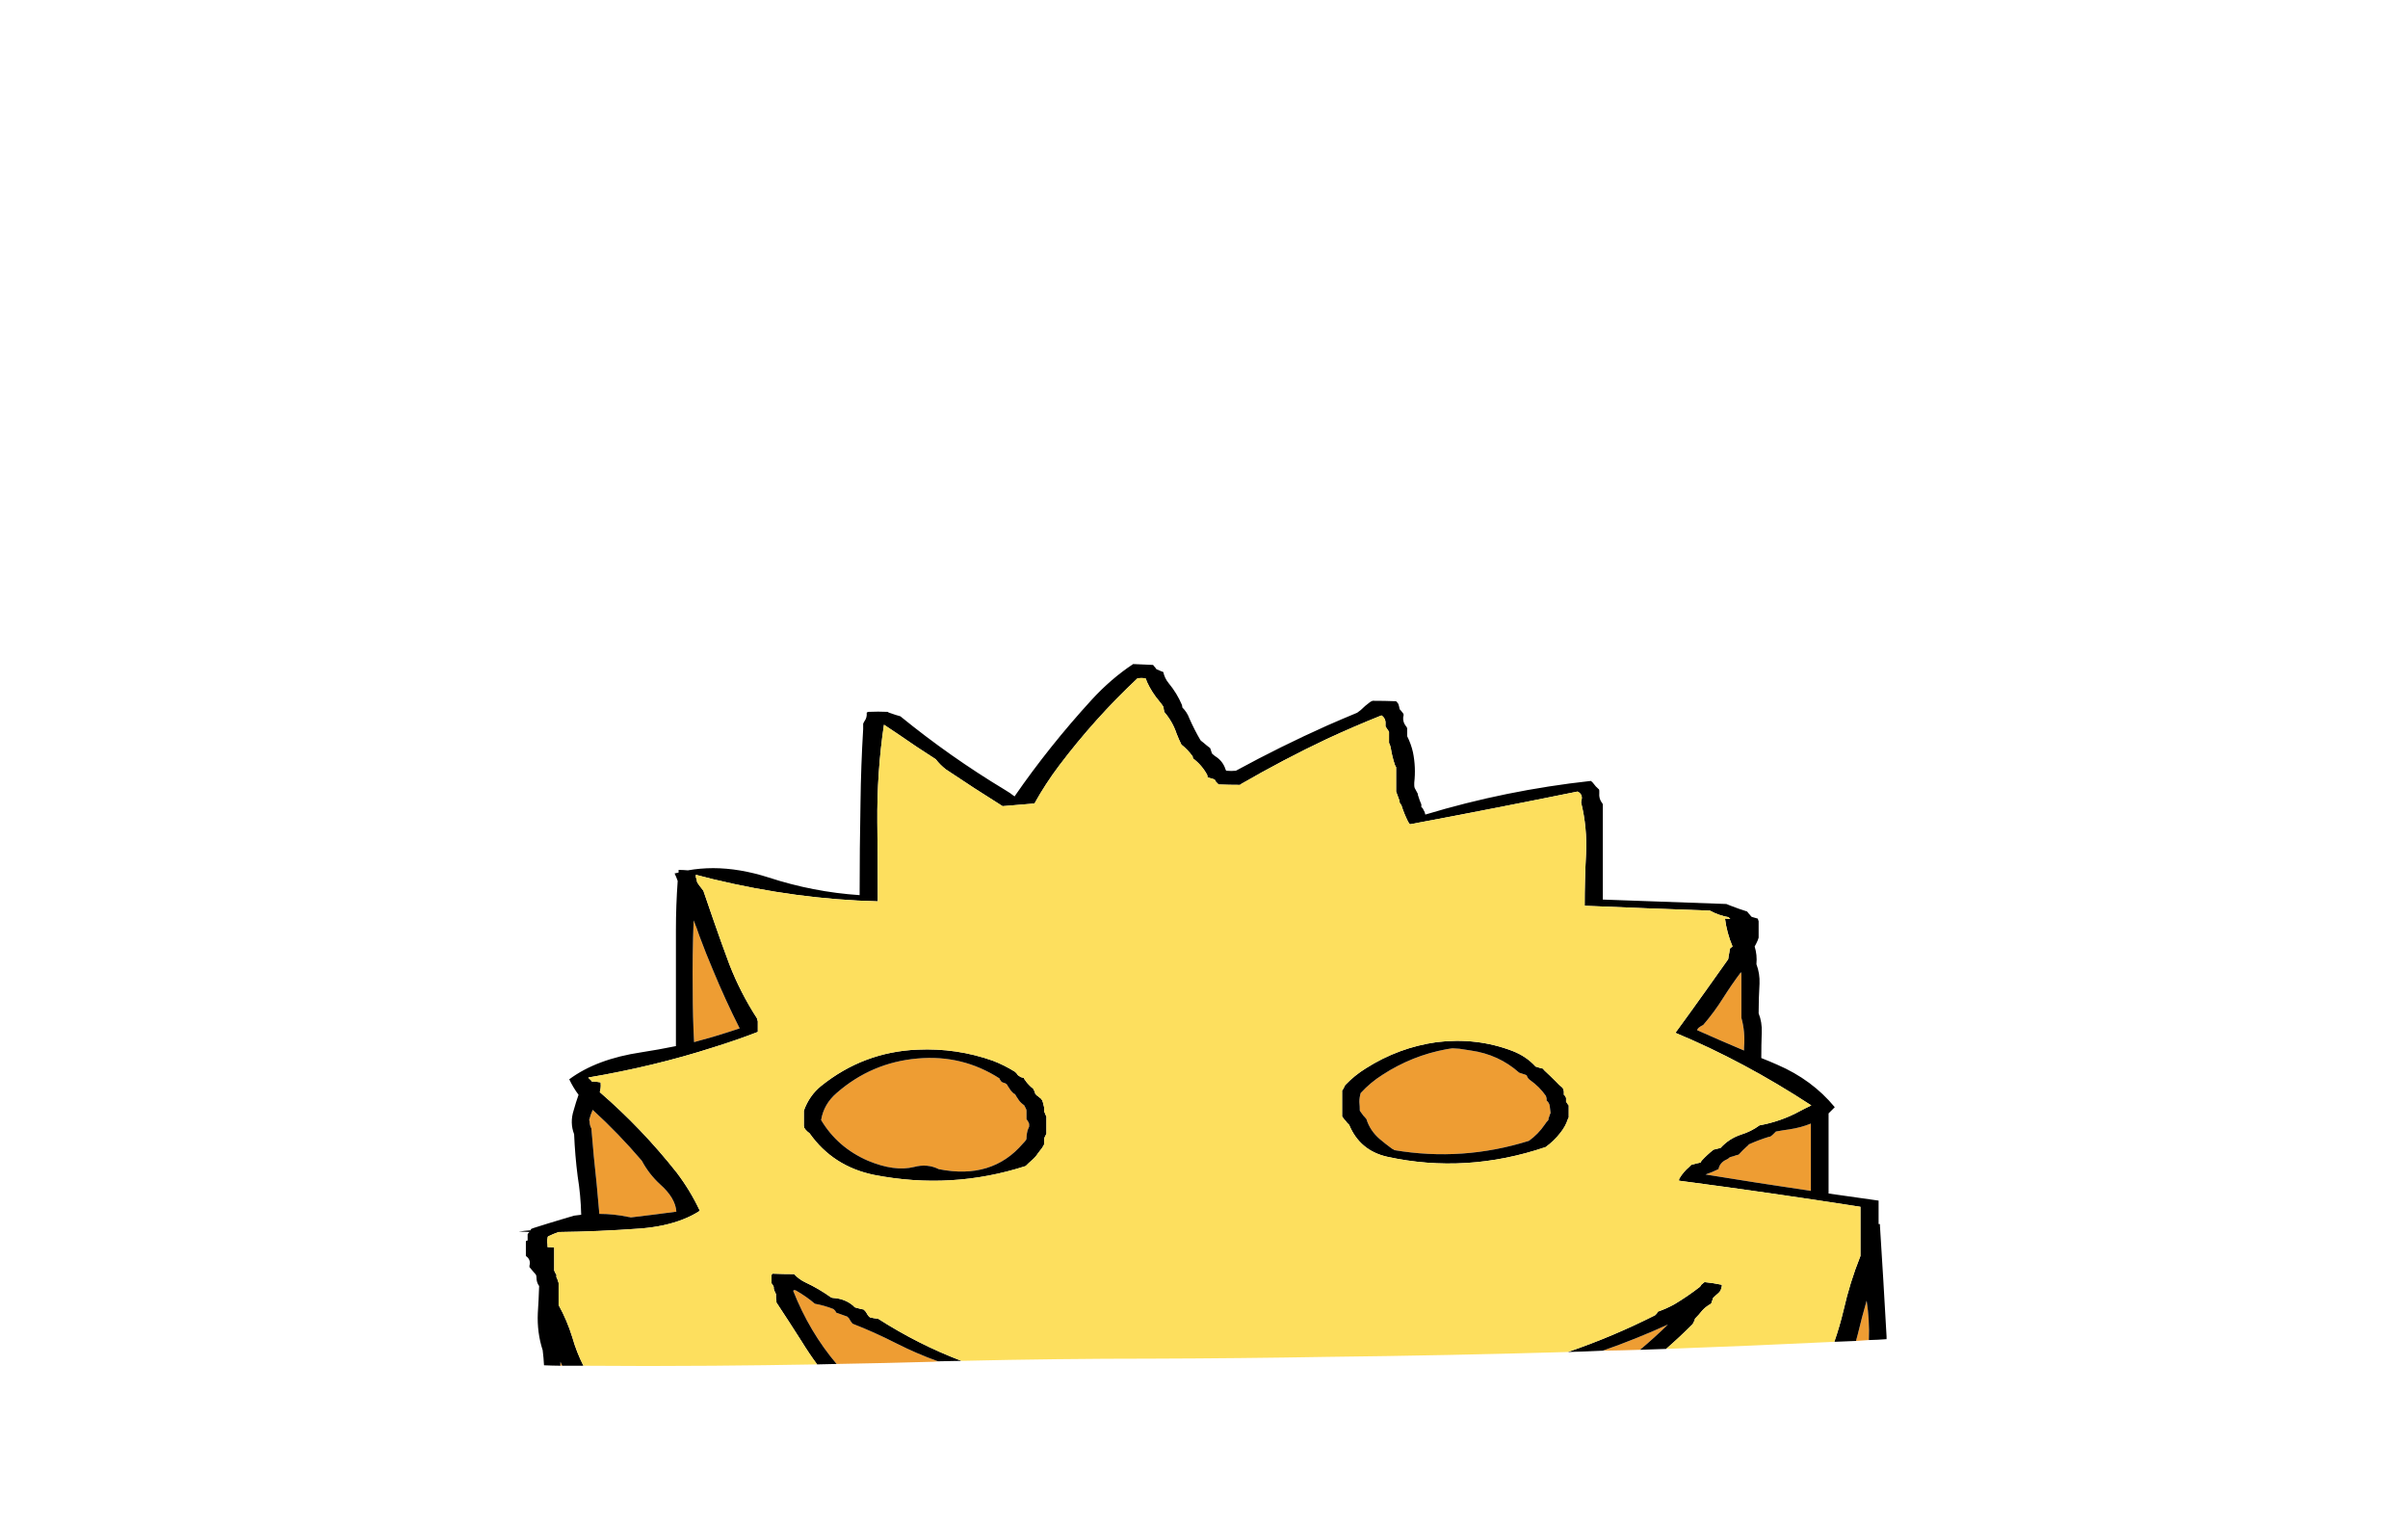 
<svg viewBox="0 0 272 172" height="172px" width="272px" y="0px" x="0px" preserveAspectRatio="none" xmlns:xlink="http://www.w3.org/1999/xlink" version="1.1" xmlns="http://www.w3.org/2000/svg">
<defs></defs>

<g id="Layer_2">
<g>
<g>
<g>
<path d="M 89.9 145.75
Q 89.65 145.65 89.6 145.8 91.453 150.463 94.5 154.05 99.971 153.956 105.5 153.8 105.73 153.793 105.95 153.75 103.579 152.901 101.3 151.75 98.75 150.45 96.3 149.5 96.05 149.2 95.9 148.9 95.8 148.8 95.7 148.7 95.15 148.5 94.45 148.25 94.4 148.15 94.35 148.05 94.25 147.95 94.15 147.85 93.15 147.45 92.05 147.25 91.05 146.4 89.9 145.75
M 63.3 153.8
Q 63.3 153.95 63.3 154.05 63.3 154.151 63.3 154.25 63.401 154.251 63.5 154.25 63.396 154.027 63.3 153.8
M 209.85 150.7
Q 209.757 151.078 209.65 151.45 210.39 151.415 211.1 151.35 211.192 149.121 210.85 146.9 210.3 148.8 209.85 150.7
M 185.25 152.45
Q 186.887 151.085 188.4 149.6 184.796 151.242 181.05 152.55 183.182 152.52 185.25 152.45
M 113 122
Q 112.9 121.9 112.9 121.8 108.7 119.1 103.65 119.55 98.45 120 94.5 123.45 93.05 124.7 92.75 126.5 94.6 129.6 98.05 131.1 101.05 132.35 103.25 131.8 104.75 131.4 106.05 132.05 112.05 133.25 115.55 129.15 115.75 128.95 115.9 128.75 115.95 128.65 115.95 128.55 115.95 128.3 116 128 116.05 127.65 116.2 127.35 116.25 127.3 116.25 127.2 116.25 127.1 116.25 127 116.25 126.9 116.2 126.8 116.1 126.6 115.95 126.4 115.95 126.3 115.95 126.2 115.95 126.1 115.95 126 115.95 125.8 115.95 125.65 115.95 125.55 115.95 125.45 115.95 125.35 115.9 125.25 115.85 125.15 115.8 125.05 115.75 124.95 115.7 124.85 115.6 124.75 115.45 124.65 115.15 124.4 114.95 124.05 114.8 123.85 114.7 123.65 114.65 123.55 114.5 123.5 114.2 123.25 114 122.9 113.85 122.7 113.75 122.5 113.65 122.4 113.55 122.35 113.35 122.3 113.15 122.2 113.05 122.1 113 122
M 164.85 118.45
Q 164.463 118.439 164.05 118.4 163.738 118.447 163.4 118.5 159.489 119.221 156.15 121.4 154.8 122.25 153.7 123.45 153.55 123.95 153.55 124.45 153.6 124.95 153.6 125.45 153.8 125.7 154 126 154.2 126.2 154.35 126.4 154.75 127.7 155.85 128.65 156.5 129.2 157.25 129.75 157.4 129.8 157.5 129.9 165.2 131.2 172.7 128.85 173.75 128.1 174.5 127 174.65 126.75 174.9 126.5 174.9 126.3 175 126.1 175.05 125.9 175.15 125.7 175.1 125.3 175.05 124.9 175 124.55 174.7 124.3 174.7 124.2 174.7 124.1 174.7 124 174.65 123.9 174.65 123.8 174.6 123.75 173.9 122.75 172.85 122 172.55 121.8 172.45 121.45 172.25 121.35 172.05 121.3 171.85 121.25 171.6 121.15 169.3 119.1 166.15 118.65 165.513 118.559 164.85 118.45
M 74.55 133.75
Q 73.3 132.6 72.5 131.1 69.9 128.05 66.95 125.35 66.7 125.9 66.55 126.5 66.6 126.6 66.6 126.65 66.6 127.1 66.8 127.45 67.05 130.6 67.4 133.75 67.55 135.45 67.7 137.1 69.35 137.1 71 137.45 71.1 137.45 71.25 137.5 73.8 137.2 76.4 136.85 76.3 135.3 74.55 133.75
M 80.55 109.6
Q 79.737 107.691 79 105.7 78.7 104.8 78.35 103.95 78.2 107.9 78.25 111.85 78.25 114.8 78.4 117.7 79.479 117.409 80.55 117.1 82.059 116.647 83.55 116.15 81.94 112.962 80.55 109.6
M 196.7 110.05
Q 196.7 109.9 196.65 109.8 195.6 111.2 194.65 112.7 193.65 114.3 192.4 115.75 192.1 115.9 191.85 116.1 191.75 116.2 191.7 116.35 194.05 117.4 197 118.65 197 118.45 197 118.3 197.15 116.55 196.7 114.95 196.7 114.05 196.7 113.2 196.7 111.6 196.7 110.05
M 204.55 129.35
Q 204.55 128.15 204.55 126.9 203.45 127.35 202.15 127.55 201.4 127.65 200.6 127.8 200.45 127.95 200.3 128.1 200.15 128.25 200 128.35 199.9 128.4 199.8 128.4 198.65 128.75 197.55 129.25 197.45 129.4 197.3 129.5 196.85 129.9 196.4 130.4 196.3 130.45 196.2 130.45 195.8 130.6 195.4 130.7 195.25 130.85 195.05 130.95 194.35 131.25 194.15 131.9 194.15 132 194.1 132.05 193.4 132.4 192.65 132.65 198.45 133.6 204.55 134.5 204.55 131.95 204.55 129.35 Z" stroke="none" fill="#EE9D33"></path>

<path d="M 91 144.85
Q 90.25 144.5 89.7 143.9 88.5 143.9 87.25 143.85 87.2 143.9 87.15 144 87.15 144.05 87.15 144.15 87.15 144.25 87.15 144.35 87.15 144.55 87.15 144.75 87.15 144.85 87.15 144.95 87.25 145.05 87.3 145.15 87.35 145.25 87.4 145.35 87.4 145.45 87.4 145.55 87.45 145.75 87.55 145.95 87.6 146.05 87.65 146.15 87.65 146.25 87.65 146.35 87.65 146.45 87.65 146.55 87.65 146.75 87.7 146.9 87.7 147 87.7 147.1 89.15 149.3 90.55 151.5 91.387 152.862 92.3 154.1 93.408 154.081 94.5 154.05 91.453 150.463 89.6 145.8 89.65 145.65 89.9 145.75 91.05 146.4 92.05 147.25 93.15 147.45 94.15 147.85 94.25 147.95 94.35 148.05 94.4 148.15 94.45 148.25 95.15 148.5 95.7 148.7 95.8 148.8 95.9 148.9 96.05 149.2 96.3 149.5 98.75 150.45 101.3 151.75 103.579 152.901 105.95 153.75 107.283 153.739 108.6 153.7 103.704 151.836 99.2 148.95 98.75 148.9 98.3 148.8 98.2 148.75 98.15 148.7 98.1 148.6 98 148.5 97.9 148.3 97.75 148.1 97.65 148 97.55 147.9 97.25 147.85 96.9 147.75 96.75 147.7 96.55 147.65 96.45 147.55 96.35 147.45 95.45 146.7 94.2 146.6 94.05 146.6 93.9 146.55 92.5 145.55 91 144.85
M 187.25 148.15
Q 187.2 148.25 187.15 148.35 187.05 148.45 186.95 148.55 182.16 150.97 177.1 152.7 179.095 152.645 181.05 152.55 184.796 151.242 188.4 149.6 186.887 151.085 185.25 152.45 186.756 152.401 188.2 152.35 189.756 150.994 191.2 149.55 191.25 149.45 191.3 149.35 191.35 149.25 191.4 149.15 191.45 149.05 191.45 148.95 191.9 148.5 192.25 148.05 192.6 147.65 193.1 147.35 193.2 147.3 193.3 147.2 193.35 147.1 193.35 147 193.4 146.9 193.45 146.8 193.45 146.7 193.5 146.6 193.8 146.3 194.1 146.05 194.4 145.8 194.45 145.4 194.5 145.3 194.5 145.2 194.5 145.1 194.45 145.1 193.5 144.9 192.5 144.8
L 192.5 144.85
Q 192.4 144.9 192.3 145 192.2 145.05 192.15 145.15 192.1 145.25 192 145.35 190.65 146.4 189.15 147.3 188.25 147.8 187.25 148.15
M 115.65 121.75
Q 115.5 121.7 115.3 121.65 115.2 121.6 115.15 121.55 115.05 121.5 115 121.45 114.9 121.35 114.85 121.25 114.75 121.15 114.65 121.05 113.45 120.3 112.15 119.8 108.05 118.35 103.65 118.55 97.55 118.8 92.75 122.65 91.4 123.75 90.8 125.45 90.8 125.55 90.8 125.65 90.8 125.9 90.8 126.2 90.8 126.3 90.8 126.4 90.8 126.5 90.8 126.6 90.8 126.8 90.8 127 90.8 127.1 90.8 127.2 90.85 127.3 90.85 127.4 90.95 127.5 91 127.6 91.1 127.7 91.2 127.8 91.35 127.9 91.45 128 94.1 131.75 98.75 132.7 107.5 134.4 115.85 131.7 116.2 131.35 116.6 131 117 130.65 117.25 130.25 117.5 129.9 117.75 129.6 117.8 129.5 117.85 129.4 117.9 129.35 117.95 129.25 117.95 129.15 117.95 129.05 117.95 128.95 117.95 128.85 117.95 128.75 117.95 128.65 117.95 128.55 118 128.45 118.05 128.35 118.1 128.25 118.15 128.15 118.2 128.05 118.2 127.95 118.2 127.85 118.2 127.55 118.2 127.25 118.2 127.15 118.2 127.05 118.2 126.95 118.2 126.85 118.2 126.65 118.2 126.5 118.2 126.4 118.2 126.3 118.2 126.2 118.2 126.1 118.15 126 118.1 125.9 118.05 125.8 118 125.65 117.95 125.6 117.95 125.5 117.95 125.4 117.95 125.3 117.95 125.2 117.95 125.1 117.9 124.9 117.85 124.7 117.85 124.6 117.8 124.5 117.75 124.4 117.75 124.3 117.65 124.2 117.6 124.1 117.5 124 117.35 123.9 117.25 123.8 117.15 123.75 117.05 123.65 116.95 123.55 116.9 123.45 116.9 123.35 116.85 123.25 116.8 123.15 116.75 123.05 116.7 122.95 116.55 122.85 116.45 122.75 116.35 122.65 116.25 122.55 116.05 122.35 115.9 122.15 115.85 122.05 115.75 121.95 115.7 121.85 115.65 121.75
M 112.9 121.8
Q 112.9 121.9 113 122 113.05 122.1 113.15 122.2 113.35 122.3 113.55 122.35 113.65 122.4 113.75 122.5 113.85 122.7 114 122.9 114.2 123.25 114.5 123.5 114.65 123.55 114.7 123.65 114.8 123.85 114.95 124.05 115.15 124.4 115.45 124.65 115.6 124.75 115.7 124.85 115.75 124.95 115.8 125.05 115.85 125.15 115.9 125.25 115.95 125.35 115.95 125.45 115.95 125.55 115.95 125.65 115.95 125.8 115.95 126 115.95 126.1 115.95 126.2 115.95 126.3 115.95 126.4 116.1 126.6 116.2 126.8 116.25 126.9 116.25 127 116.25 127.1 116.25 127.2 116.25 127.3 116.2 127.35 116.05 127.65 116 128 115.95 128.3 115.95 128.55 115.95 128.65 115.9 128.75 115.75 128.95 115.55 129.15 112.05 133.25 106.05 132.05 104.75 131.4 103.25 131.8 101.05 132.35 98.05 131.1 94.6 129.6 92.75 126.5 93.05 124.7 94.5 123.45 98.45 120 103.65 119.55 108.7 119.1 112.9 121.8
M 170.85 118.7
Q 166.8 117.15 162.3 117.7 158 118.3 154.3 120.65 153 121.45 151.95 122.55 151.9 122.65 151.85 122.75 151.8 122.85 151.75 122.95 151.7 123.05 151.6 123.15 151.6 123.55 151.6 123.9 151.6 124.4 151.6 124.9 151.6 125.4 151.6 125.9 151.6 126 151.6 126.1 151.8 126.4 152.05 126.65 152.1 126.75 152.2 126.85 152.3 126.95 152.4 127.05 153.6 129.95 156.7 130.65 165.6 132.6 174.6 129.55 175.55 128.85 176.25 127.95 176.85 127.2 177.1 126.4 177.15 126.3 177.2 126.2 177.2 126.1 177.2 126 177.2 125.75 177.2 125.45 177.2 125.25 177.2 125.05 177.2 124.95 177.2 124.85 177.1 124.75 177.05 124.65 177 124.55 176.9 124.45 176.9 124.25 176.9 124.05 176.9 123.95 176.85 123.9 176.8 123.75 176.65 123.65 176.65 123.45 176.65 123.25 176.6 123.15 176.6 123.05 176.55 122.95 176.5 122.85 176.1 122.55 175.75 122.15 175.1 121.5 174.45 120.9 174.35 120.8 174.3 120.7 174.1 120.65 173.9 120.6 173.75 120.55 173.6 120.5 173.5 120.5 173.45 120.45 172.4 119.3 170.85 118.7
M 164.05 118.4
Q 164.463 118.439 164.85 118.45 165.513 118.559 166.15 118.65 169.3 119.1 171.6 121.15 171.85 121.25 172.05 121.3 172.25 121.35 172.45 121.45 172.55 121.8 172.85 122 173.9 122.75 174.6 123.75 174.65 123.8 174.65 123.9 174.7 124 174.7 124.1 174.7 124.2 174.7 124.3 175 124.55 175.05 124.9 175.1 125.3 175.15 125.7 175.05 125.9 175 126.1 174.9 126.3 174.9 126.5 174.65 126.75 174.5 127 173.75 128.1 172.7 128.85 165.2 131.2 157.5 129.9 157.4 129.8 157.25 129.75 156.5 129.2 155.85 128.65 154.75 127.7 154.35 126.4 154.2 126.2 154 126 153.8 125.7 153.6 125.45 153.6 124.95 153.55 124.45 153.55 123.95 153.7 123.45 154.8 122.25 156.15 121.4 159.489 119.221 163.4 118.5 163.738 118.447 164.05 118.4
M 180.65 89.6
Q 180.65 89.45 180.65 89.3 180.65 89.15 180.55 89.1 180.25 88.85 180 88.5 179.9 88.35 179.7 88.2 170.1 89.25 161 92 160.95 91.7 160.8 91.5 160.75 91.3 160.55 91.15 160.55 91 160.55 90.85 160.35 90.4 160.2 89.9 160.15 89.8 160.15 89.65 159.95 89.3 159.8 89 159.75 88.85 159.75 88.7 159.75 88.55 159.75 88.4 159.95 86.65 159.6 84.95 159.4 84.05 158.95 83.15 158.95 82.85 158.95 82.55 158.95 82.4 158.95 82.25 158.9 82.1 158.8 82 158.45 81.55 158.5 81 158.55 80.85 158.55 80.7 158.5 80.55 158.4 80.45 158.25 80.25 158.1 80.1 158.05 79.8 157.95 79.5 157.85 79.35 157.7 79.2 156.4 79.15 155.05 79.15 154.9 79.2 154.75 79.3 154.2 79.7 153.7 80.2 153.5 80.35 153.3 80.5 151.591 81.208 149.9 81.95 144.664 84.291 139.6 87.05 139.05 87.1 138.55 87.05 138.5 87.05 138.45 86.95 138.15 85.95 137.25 85.4 137.05 85.25 136.9 85.1 136.85 84.95 136.8 84.8 136.75 84.65 136.7 84.5 136.3 84.2 135.9 83.85 135.75 83.75 135.6 83.6 134.9 82.4 134.35 81.15 134.1 80.45 133.55 79.9 133.55 79.75 133.5 79.6 132.95 78.3 132 77.15 131.55 76.6 131.4 75.9 131.1 75.8 130.8 75.65 130.75 75.65 130.65 75.6 130.55 75.5 130.5 75.4 130.35 75.25 130.25 75.1 129.15 75.05 128 75 125.5 76.65 123.3 79.05 118.5 84.3 114.6 89.95 114.1 89.55 113.5 89.2 107.35 85.5 101.7 80.9 101.15 80.75 100.6 80.55 100.4 80.5 100.25 80.4 99.2 80.35 98.1 80.4 98 80.4 97.9 80.5 97.95 81.05 97.65 81.45 97.55 81.6 97.5 81.75 97.5 82.05 97.5 82.35 97.25 86.5 97.2 90.65 97.1 95.85 97.1 101.1 91.85 100.75 86.8 99.1 83.539 98.058 80.55 98.05 79.093 98.054 77.7 98.3 77.15 98.25 76.65 98.25 76.65 98.4 76.65 98.55 76.4 98.6 76.2 98.65 76.4 99.05 76.55 99.5 76.35 102.25 76.35 105.05 76.35 111.6 76.35 118.15 74.4 118.55 72.45 118.85 67.4 119.6 64.3 121.9 64.75 122.85 65.35 123.65 65.05 124.5 64.8 125.4 64.35 126.8 64.85 128.1 64.95 130.5 65.25 132.85 65.6 135 65.65 137.2 65.25 137.25 64.85 137.3 64.173 137.496 63.5 137.7 61.893 138.176 60.25 138.7 60.15 138.75 60 138.8 59.95 138.85 59.95 138.95 59.25 139 58.6 139.1 59.2 139.1 59.85 139.15 59.8 139.15 59.75 139.2 59.65 139.3 59.6 139.4 59.6 139.5 59.6 139.6 59.6 139.7 59.6 139.8 59.6 139.9 59.6 140 59.6 140.05 59.6 140.1 59.55 140.1 59.45 140.15 59.4 140.15 59.4 140.3 59.4 140.45 59.4 140.6 59.4 141.1 59.4 141.55 59.4 141.7 59.4 141.85 59.9 142.2 59.85 142.75 59.8 142.9 59.8 143.1 60.05 143.4 60.3 143.7 60.45 143.85 60.55 144 60.6 144.15 60.6 144.3 60.6 144.85 60.9 145.25 60.85 146.8 60.75 148.3 60.65 150.5 61.3 152.5 61.408 153.367 61.45 154.2 62.371 154.243 63.3 154.25 63.3 154.151 63.3 154.05 63.3 153.95 63.3 153.8 63.396 154.027 63.5 154.25 64.712 154.261 65.9 154.25 65.128 152.722 64.65 151.05 64.05 149.1 63.1 147.4 63.1 147.05 63.1 146.75 63.1 146 63.1 145.25 63.1 145.05 63.1 144.9 63.05 144.75 63 144.6 62.95 144.4 62.85 144.25 62.85 144.1 62.85 143.95 62.75 143.85 62.7 143.7 62.65 143.6 62.6 143.5 62.6 143.25 62.6 143 62.6 142.15 62.6 141.25 62.6 141.15 62.6 141
L 62.6 140.9
Q 62.2 140.85 61.85 140.85 61.85 140.75 61.85 140.65 61.85 140.45 61.8 140.25 61.8 140.05 61.85 139.85 61.85 139.75 61.9 139.65 62.5 139.35 63.1 139.15 67.55 139.1 72.4 138.75 75.176 138.516 77.2 137.7 78.222 137.296 79.05 136.75 78 134.5 76.45 132.45 72.5 127.45 67.75 123.35 67.9 122.85 67.85 122.35
L 67.85 122.25
Q 67.35 122.15 66.85 122.15 66.8 122.05 66.7 121.95 66.55 121.85 66.45 121.7 73.902 120.44 80.55 118.3 83.136 117.502 85.6 116.55 85.6 116.4 85.6 116.25 85.6 115.8 85.6 115.35 85.55 115.15 85.5 115 83.65 112.15 82.4 108.95 81.446 106.397 80.55 103.8 79.989 102.217 79.45 100.6 79.2 100.3 78.95 99.95 78.85 99.8 78.75 99.65 78.7 99.35 78.6 99.05
L 78.6 99
Q 78.6 98.9 78.6 98.8 79.577 99.057 80.55 99.3 89.994 101.573 99.15 101.8 99.15 101.5 99.15 101.2 99.15 97.05 99.1 92.9 99.05 87.2 99.85 81.85 100.6 82.35 101.35 82.85 103.5 84.35 105.7 85.75 106.2 86.4 106.85 86.9 110.05 89.05 113.25 91.05 115.05 90.9 116.85 90.75 118.1 88.5 119.65 86.45 123.65 81.15 128.5 76.6 128.95 76.55 129.35 76.6 129.4 76.6 129.45 76.7 129.5 76.9 129.55 77 130.1 78.2 130.95 79.2 131.2 79.5 131.4 79.8 131.45 79.95 131.45 80.1 131.5 80.25 131.5 80.4 132.45 81.5 132.9 82.85 133.15 83.5 133.45 84.1 134.15 84.65 134.7 85.4 134.75 85.5 134.75 85.65 135.75 86.4 136.35 87.5 136.4 87.65 136.4 87.8 136.75 87.9 137.1 88 137.2 88.05 137.25 88.1 137.3 88.2 137.35 88.3 137.5 88.45 137.65 88.6 138.85 88.65 140.1 88.65
L 140.1 88.6
Q 144.99 85.77 149.9 83.45 152.971 82.031 156.05 80.8 156.55 81.15 156.5 81.75 156.5 81.9 156.5 82.05 156.6 82.2 156.7 82.35 156.8 82.5 156.9 82.65 156.9 83.1 156.9 83.6 156.9 83.75 156.9 83.9 157.05 84.2 157.1 84.5 157.25 85.45 157.55 86.35 157.6 86.5 157.7 86.65 157.7 87.1 157.7 87.6 157.7 88.35 157.7 89.1 157.7 89.25 157.7 89.4 157.9 89.9 158.05 90.35 158.1 90.5 158.1 90.65 158.2 90.8 158.3 90.95 158.6 91.9 159.05 92.8 159.15 92.95 159.25 93.1 168.85 91.3 178.2 89.4 178.8 89.7 178.65 90.35 178.6 90.5 178.6 90.65 179.3 93.45 179.15 96.5 179 99.4 179 102.3 186.05 102.6 193.15 102.85 194.15 103.4 195.3 103.6
L 195.3 103.65
Q 195.35 103.7 195.45 103.8 195.15 103.75 194.85 103.75 195.05 105.35 195.7 106.9 195.55 107 195.4 107.15 195.35 107.6 195.25 108.05 195.25 108.2 195.2 108.35 193.95 110.1 192.75 111.8 190.9 114.4 189.25 116.65 196.95 119.85 204.6 124.85 203.85 125.2 203.3 125.5 201.2 126.65 198.75 127.1 197.8 127.8 196.65 128.15 195.3 128.6 194.35 129.65 193.95 129.75 193.55 129.85 192.85 130.4 192.25 131.05 192.15 131.15 192.1 131.3 191.6 131.4 191.1 131.55 191.05 131.55 191 131.6 190.9 131.7 190.8 131.8 190.15 132.35 189.7 133.1 189.65 133.2 189.65 133.35 199.9 134.7 210.15 136.3 210.15 136.45 210.15 136.65 210.15 137.172 210.15 137.7 210.15 138.838 210.15 140 210.15 140.95 210.15 141.85 208.95 144.85 208.25 147.95 207.812 149.791 207.2 151.55 208.435 151.508 209.65 151.45 209.757 151.078 209.85 150.7 210.3 148.8 210.85 146.9 211.192 149.121 211.1 151.35 212.128 151.328 213.1 151.25 213.11 151.116 213.1 150.95 212.75 144.65 212.35 138.4 212.35 138.3 212.35 138.25 212.25 138.25 212.2 138.25 212.2 137.976 212.2 137.7 212.2 136.666 212.2 135.6 209.35 135.2 206.55 134.8 206.55 132.9 206.55 131 206.55 128.35 206.55 125.75 206.9 125.4 207.25 125.05 204.7 121.95 200.75 120.25 199.85 119.85 198.95 119.5 198.95 118.05 199 116.6 199.05 115.45 198.65 114.45 198.65 112.75 198.75 111.1 198.8 109.95 198.4 108.9 198.5 107.85 198.2 106.9 198.4 106.55 198.55 106.2 198.6 106.05 198.65 105.9 198.65 105.6 198.65 105.3 198.65 104.7 198.65 104.05 198.6 103.9 198.55 103.75 198.2 103.65 197.85 103.55 197.85 103.5 197.8 103.5 197.7 103.35 197.55 103.2 197.45 103.1 197.35 102.95 196.4 102.65 195.5 102.3 195.25 102.2 195 102.1 188 101.85 181.05 101.6 181.05 98.85 181.05 96.1 181.05 93.45 181.05 90.85 181 90.7 180.9 90.6 180.6 90.15 180.65 89.6
M 204.55 126.9
Q 204.55 128.15 204.55 129.35 204.55 131.95 204.55 134.5 198.45 133.6 192.65 132.65 193.4 132.4 194.1 132.05 194.15 132 194.15 131.9 194.35 131.25 195.05 130.95 195.25 130.85 195.4 130.7 195.8 130.6 196.2 130.45 196.3 130.45 196.4 130.4 196.85 129.9 197.3 129.5 197.45 129.4 197.55 129.25 198.65 128.75 199.8 128.4 199.9 128.4 200 128.35 200.15 128.25 200.3 128.1 200.45 127.95 200.6 127.8 201.4 127.65 202.15 127.55 203.45 127.35 204.55 126.9
M 196.65 109.8
Q 196.7 109.9 196.7 110.05 196.7 111.6 196.7 113.2 196.7 114.05 196.7 114.95 197.15 116.55 197 118.3 197 118.45 197 118.65 194.05 117.4 191.7 116.35 191.75 116.2 191.85 116.1 192.1 115.9 192.4 115.75 193.65 114.3 194.65 112.7 195.6 111.2 196.65 109.8
M 79 105.7
Q 79.737 107.691 80.55 109.6 81.94 112.962 83.55 116.15 82.059 116.647 80.55 117.1 79.479 117.409 78.4 117.7 78.25 114.8 78.25 111.85 78.2 107.9 78.35 103.95 78.7 104.8 79 105.7
M 72.5 131.1
Q 73.3 132.6 74.55 133.75 76.3 135.3 76.4 136.85 73.8 137.2 71.25 137.5 71.1 137.45 71 137.45 69.35 137.1 67.7 137.1 67.55 135.45 67.4 133.75 67.05 130.6 66.8 127.45 66.6 127.1 66.6 126.65 66.6 126.6 66.55 126.5 66.7 125.9 66.95 125.35 69.9 128.05 72.5 131.1 Z" stroke="none" fill="#000000"></path>

<path d="M 178.6 90.65
Q 178.6 90.5 178.65 90.35 178.8 89.7 178.2 89.4 168.85 91.3 159.25 93.1 159.15 92.95 159.05 92.8 158.6 91.9 158.3 90.95 158.2 90.8 158.1 90.65 158.1 90.5 158.05 90.35 157.9 89.9 157.7 89.4 157.7 89.25 157.7 89.1 157.7 88.35 157.7 87.6 157.7 87.1 157.7 86.65 157.6 86.5 157.55 86.35 157.25 85.45 157.1 84.5 157.05 84.2 156.9 83.9 156.9 83.75 156.9 83.6 156.9 83.1 156.9 82.65 156.8 82.5 156.7 82.35 156.6 82.2 156.5 82.05 156.5 81.9 156.5 81.75 156.55 81.15 156.05 80.8 152.971 82.031 149.9 83.45 144.99 85.77 140.1 88.6
L 140.1 88.65
Q 138.85 88.65 137.65 88.6 137.5 88.45 137.35 88.3 137.3 88.2 137.25 88.1 137.2 88.05 137.1 88 136.75 87.9 136.4 87.8 136.4 87.65 136.35 87.5 135.75 86.4 134.75 85.65 134.75 85.5 134.7 85.4 134.15 84.65 133.45 84.1 133.15 83.5 132.9 82.85 132.45 81.5 131.5 80.4 131.5 80.25 131.45 80.1 131.45 79.95 131.4 79.8 131.2 79.5 130.95 79.2 130.1 78.2 129.55 77 129.5 76.9 129.45 76.7 129.4 76.6 129.35 76.6 128.95 76.55 128.5 76.6 123.65 81.15 119.65 86.45 118.1 88.5 116.85 90.75 115.05 90.9 113.25 91.05 110.05 89.05 106.85 86.9 106.2 86.4 105.7 85.75 103.5 84.35 101.35 82.85 100.6 82.35 99.85 81.85 99.05 87.2 99.1 92.9 99.15 97.05 99.15 101.2 99.15 101.5 99.15 101.8 89.994 101.573 80.55 99.3 79.577 99.057 78.6 98.8 78.6 98.9 78.6 99
L 78.6 99.05
Q 78.7 99.35 78.75 99.65 78.85 99.8 78.95 99.95 79.2 100.3 79.45 100.6 79.989 102.217 80.55 103.8 81.446 106.397 82.4 108.95 83.65 112.15 85.5 115 85.55 115.15 85.6 115.35 85.6 115.8 85.6 116.25 85.6 116.4 85.6 116.55 83.136 117.502 80.55 118.3 73.902 120.44 66.45 121.7 66.55 121.85 66.7 121.95 66.8 122.05 66.85 122.15 67.35 122.15 67.85 122.25
L 67.85 122.35
Q 67.9 122.85 67.75 123.35 72.5 127.45 76.45 132.45 78 134.5 79.05 136.75 78.222 137.296 77.2 137.7 75.176 138.516 72.4 138.75 67.55 139.1 63.1 139.15 62.5 139.35 61.9 139.65 61.85 139.75 61.85 139.85 61.8 140.05 61.8 140.25 61.85 140.45 61.85 140.65 61.85 140.75 61.85 140.85 62.2 140.85 62.6 140.9
L 62.6 141
Q 62.6 141.15 62.6 141.25 62.6 142.15 62.6 143 62.6 143.25 62.6 143.5 62.65 143.6 62.7 143.7 62.75 143.85 62.85 143.95 62.85 144.1 62.85 144.25 62.95 144.4 63 144.6 63.05 144.75 63.1 144.9 63.1 145.05 63.1 145.25 63.1 146 63.1 146.75 63.1 147.05 63.1 147.4 64.05 149.1 64.65 151.05 65.128 152.722 65.9 154.25 73.185 154.311 80.55 154.25 86.404 154.206 92.3 154.1 91.387 152.862 90.55 151.5 89.15 149.3 87.7 147.1 87.7 147 87.7 146.9 87.65 146.75 87.65 146.55 87.65 146.45 87.65 146.35 87.65 146.25 87.65 146.15 87.6 146.05 87.55 145.95 87.45 145.75 87.4 145.55 87.4 145.45 87.4 145.35 87.35 145.25 87.3 145.15 87.25 145.05 87.15 144.95 87.15 144.85 87.15 144.75 87.15 144.55 87.15 144.35 87.15 144.25 87.15 144.15 87.15 144.05 87.15 144 87.2 143.9 87.25 143.85 88.5 143.9 89.7 143.9 90.25 144.5 91 144.85 92.5 145.55 93.9 146.55 94.05 146.6 94.2 146.6 95.45 146.7 96.35 147.45 96.45 147.55 96.55 147.65 96.75 147.7 96.9 147.75 97.25 147.85 97.55 147.9 97.65 148 97.75 148.1 97.9 148.3 98 148.5 98.1 148.6 98.15 148.7 98.2 148.75 98.3 148.8 98.75 148.9 99.2 148.95 103.704 151.836 108.6 153.7 119.368 153.45 130.15 153.45 140.046 153.42 149.9 153.25 163.54 153.094 177.1 152.7 182.16 150.97 186.95 148.55 187.05 148.45 187.15 148.35 187.2 148.25 187.25 148.15 188.25 147.8 189.15 147.3 190.65 146.4 192 145.35 192.1 145.25 192.15 145.15 192.2 145.05 192.3 145 192.4 144.9 192.5 144.85
L 192.5 144.8
Q 193.5 144.9 194.45 145.1 194.5 145.1 194.5 145.2 194.5 145.3 194.45 145.4 194.4 145.8 194.1 146.05 193.8 146.3 193.5 146.6 193.45 146.7 193.45 146.8 193.4 146.9 193.35 147 193.35 147.1 193.3 147.2 193.2 147.3 193.1 147.35 192.6 147.65 192.25 148.05 191.9 148.5 191.45 148.95 191.45 149.05 191.4 149.15 191.35 149.25 191.3 149.35 191.25 149.45 191.2 149.55 189.756 150.994 188.2 152.35 197.743 152.007 207.2 151.55 207.812 149.791 208.25 147.95 208.95 144.85 210.15 141.85 210.15 140.95 210.15 140 210.15 138.838 210.15 137.7 210.15 137.172 210.15 136.65 210.15 136.45 210.15 136.3 199.9 134.7 189.65 133.35 189.65 133.2 189.7 133.1 190.15 132.35 190.8 131.8 190.9 131.7 191 131.6 191.05 131.55 191.1 131.55 191.6 131.4 192.1 131.3 192.15 131.15 192.25 131.05 192.85 130.4 193.55 129.85 193.95 129.75 194.35 129.65 195.3 128.6 196.65 128.15 197.8 127.8 198.75 127.1 201.2 126.65 203.3 125.5 203.85 125.2 204.6 124.85 196.95 119.85 189.25 116.65 190.9 114.4 192.75 111.8 193.95 110.1 195.2 108.35 195.25 108.2 195.25 108.05 195.35 107.6 195.4 107.15 195.55 107 195.7 106.9 195.05 105.35 194.85 103.75 195.15 103.75 195.45 103.8 195.35 103.7 195.3 103.65
L 195.3 103.6
Q 194.15 103.4 193.15 102.85 186.05 102.6 179 102.3 179 99.4 179.15 96.5 179.3 93.45 178.6 90.65
M 162.3 117.7
Q 166.8 117.15 170.85 118.7 172.4 119.3 173.45 120.45 173.5 120.5 173.6 120.5 173.75 120.55 173.9 120.6 174.1 120.65 174.3 120.7 174.35 120.8 174.45 120.9 175.1 121.5 175.75 122.15 176.1 122.55 176.5 122.85 176.55 122.95 176.6 123.05 176.6 123.15 176.65 123.25 176.65 123.45 176.65 123.65 176.8 123.75 176.85 123.9 176.9 123.95 176.9 124.05 176.9 124.25 176.9 124.45 177 124.55 177.05 124.65 177.1 124.75 177.2 124.85 177.2 124.95 177.2 125.05 177.2 125.25 177.2 125.45 177.2 125.75 177.2 126 177.2 126.1 177.2 126.2 177.15 126.3 177.1 126.4 176.85 127.2 176.25 127.95 175.55 128.85 174.6 129.55 165.6 132.6 156.7 130.65 153.6 129.95 152.4 127.05 152.3 126.95 152.2 126.85 152.1 126.75 152.05 126.65 151.8 126.4 151.6 126.1 151.6 126 151.6 125.9 151.6 125.4 151.6 124.9 151.6 124.4 151.6 123.9 151.6 123.55 151.6 123.15 151.7 123.05 151.75 122.95 151.8 122.85 151.85 122.75 151.9 122.65 151.95 122.55 153 121.45 154.3 120.65 158 118.3 162.3 117.7
M 115.3 121.65
Q 115.5 121.7 115.65 121.75 115.7 121.85 115.75 121.95 115.85 122.05 115.9 122.15 116.05 122.35 116.25 122.55 116.35 122.65 116.45 122.75 116.55 122.85 116.7 122.95 116.75 123.05 116.8 123.15 116.85 123.25 116.9 123.35 116.9 123.45 116.95 123.55 117.05 123.65 117.15 123.75 117.25 123.8 117.35 123.9 117.5 124 117.6 124.1 117.65 124.2 117.75 124.3 117.75 124.4 117.8 124.5 117.85 124.6 117.85 124.7 117.9 124.9 117.95 125.1 117.95 125.2 117.95 125.3 117.95 125.4 117.95 125.5 117.95 125.6 118 125.65 118.05 125.8 118.1 125.9 118.15 126 118.2 126.1 118.2 126.2 118.2 126.3 118.2 126.4 118.2 126.5 118.2 126.65 118.2 126.85 118.2 126.95 118.2 127.05 118.2 127.15 118.2 127.25 118.2 127.55 118.2 127.85 118.2 127.95 118.2 128.05 118.15 128.15 118.1 128.25 118.05 128.35 118 128.45 117.95 128.55 117.95 128.65 117.95 128.75 117.95 128.85 117.95 128.95 117.95 129.05 117.95 129.15 117.95 129.25 117.9 129.35 117.85 129.4 117.8 129.5 117.75 129.6 117.5 129.9 117.25 130.25 117 130.65 116.6 131 116.2 131.35 115.85 131.7 107.5 134.4 98.75 132.7 94.1 131.75 91.45 128 91.35 127.9 91.2 127.8 91.1 127.7 91 127.6 90.95 127.5 90.85 127.4 90.85 127.3 90.8 127.2 90.8 127.1 90.8 127 90.8 126.8 90.8 126.6 90.8 126.5 90.8 126.4 90.8 126.3 90.8 126.2 90.8 125.9 90.8 125.65 90.8 125.55 90.8 125.45 91.4 123.75 92.75 122.65 97.55 118.8 103.65 118.55 108.05 118.35 112.15 119.8 113.45 120.3 114.65 121.05 114.75 121.15 114.85 121.25 114.9 121.35 115 121.45 115.05 121.5 115.15 121.55 115.2 121.6 115.3 121.65 Z" stroke="none" fill="#FDDF5E"></path>
</g>
</g>
</g>
</g>
</svg>
